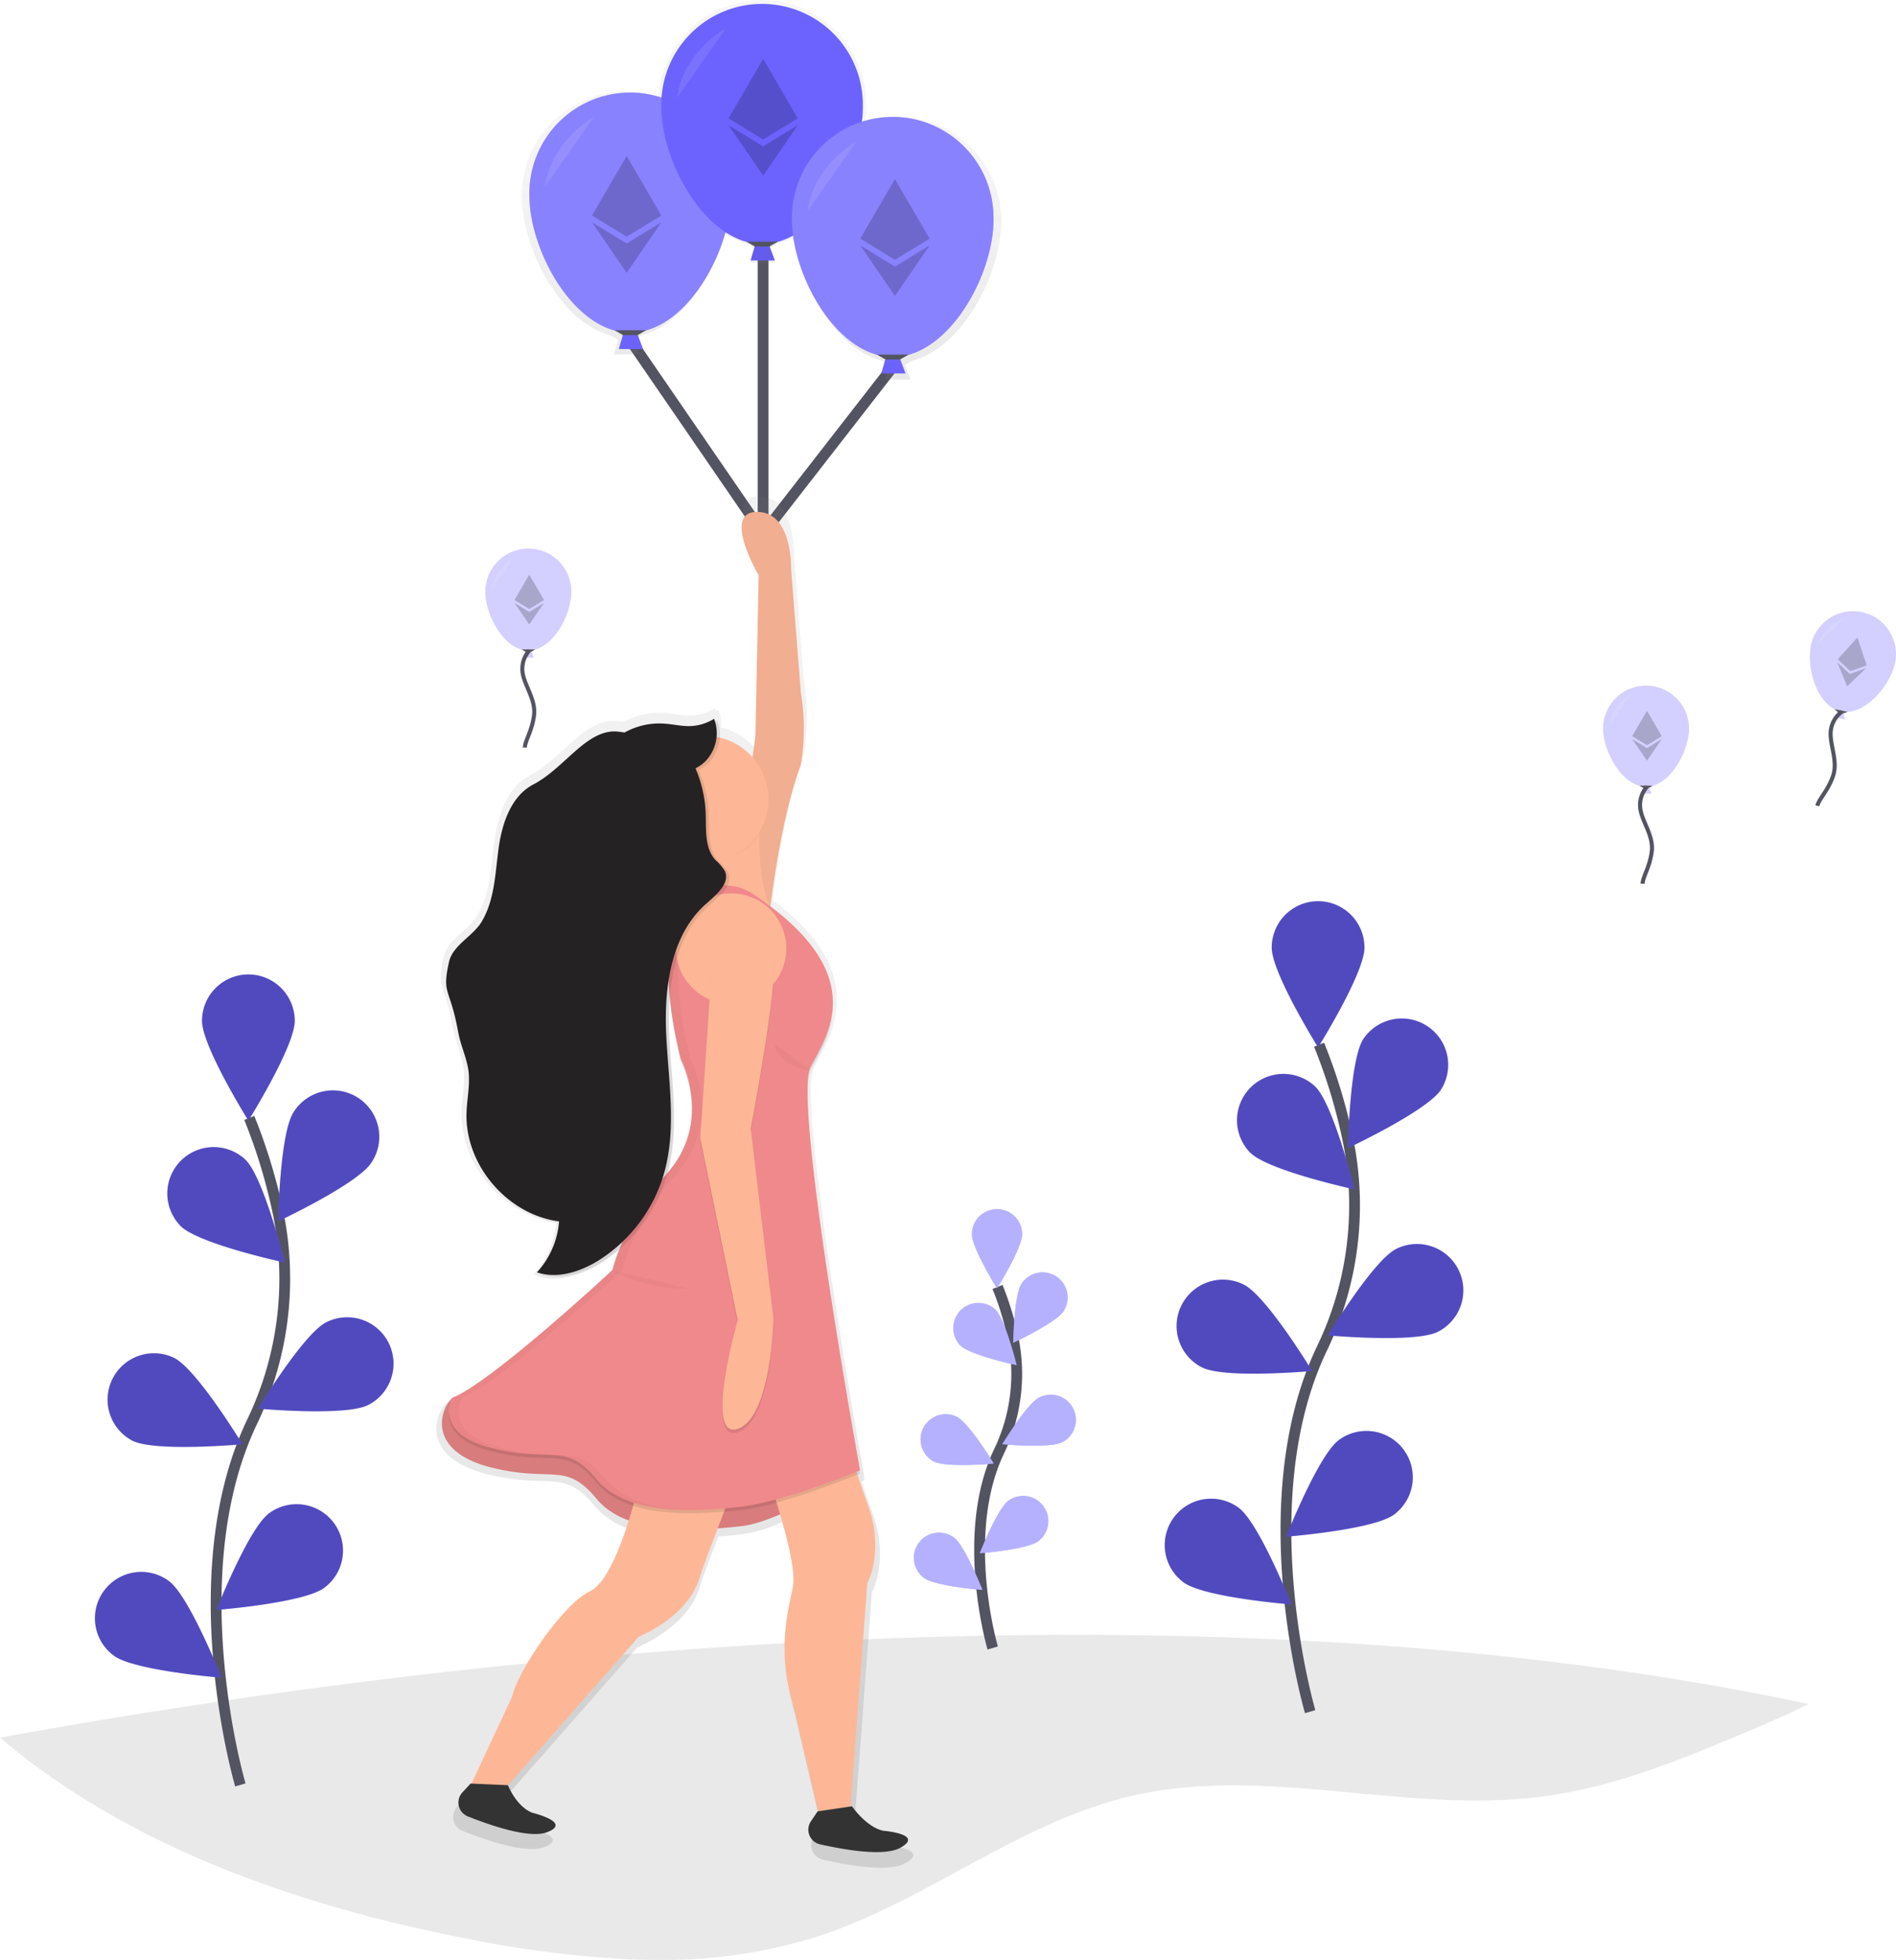 <svg xmlns="http://www.w3.org/2000/svg" xmlns:xlink="http://www.w3.org/1999/xlink" width="351.744" height="363.544" viewBox="0 0 351.744 363.544">
  <defs>
    <linearGradient id="linear-gradient" x1="0.5" y1="1" x2="0.5" gradientUnits="objectBoundingBox">
      <stop offset="0" stop-color="gray" stop-opacity="0.251"/>
      <stop offset="0.54" stop-color="gray" stop-opacity="0.122"/>
      <stop offset="1" stop-color="gray" stop-opacity="0.102"/>
    </linearGradient>
    <linearGradient id="linear-gradient-2" x1="0.5" y1="1" x2="0.5" y2="0" xlink:href="#linear-gradient"/>
  </defs>
  <g id="ethereum" transform="translate(-0.03 -0.029)">
    <path id="Path_622" data-name="Path 622" d="M555.433,725.411c-3.294,1.7-6.746,3.165-10.151,4.627-12.581,5.312-25.351,10.67-38.866,12.493-25.365,3.419-51.562-5.839-76.5-.079-20.89,4.821-38.167,19.595-58.576,26.174a95.168,95.168,0,0,1-29.325,4.257h-1.3q-1.851-.023-3.674-.093a199.5,199.5,0,0,1-30.144-3.785c-31.264-6.015-63.083-17.041-86.985-37.339C289.508,718.934,432.872,699.413,555.433,725.411Z" transform="translate(-219.88 -409.31)" fill="#252223" opacity="0.1"/>
    <path id="Path_623" data-name="Path 623" d="M740.012,599.714s-11.414-38.755,2.142-67.266a61.2,61.2,0,0,0,4.951-38.4A102.951,102.951,0,0,0,741.668,476" transform="translate(-496.923 -282.187)" fill="none" stroke="#535461" stroke-miterlimit="10" stroke-width="2"/>
    <path id="Path_624" data-name="Path 624" d="M747.02,426.839c0,4.752-8.6,18.508-8.6,18.508s-8.6-13.774-8.6-18.508a8.6,8.6,0,1,1,17.2,0Z" transform="translate(-493.858 -251.043)" fill="#6c63ff"/>
    <path id="Path_625" data-name="Path 625" d="M777.686,478.709C775.1,482.7,760.4,489.582,760.4,489.582s.268-16.236,2.85-20.224a8.6,8.6,0,0,1,14.436,9.346Z" transform="translate(-510.292 -276.605)" fill="#6c63ff"/>
    <path id="Path_626" data-name="Path 626" d="M772.709,572.183c-4.243,2.138-20.409.662-20.409.662s8.426-13.881,12.668-16.018a8.6,8.6,0,1,1,7.746,15.358Z" transform="translate(-505.939 -325.12)" fill="#6c63ff"/>
    <path id="Path_627" data-name="Path 627" d="M755.607,646.361c-3.817,2.822-20.007,4.1-20.007,4.1s5.959-15.1,9.777-17.929a8.6,8.6,0,1,1,10.23,13.83Z" transform="translate(-496.966 -365.387)" fill="#6c63ff"/>
    <path id="Path_628" data-name="Path 628" d="M718.494,502.436c3.405,3.308,19.262,6.751,19.262,6.751s-3.887-15.764-7.292-19.077a8.6,8.6,0,0,0-11.984,12.335Z" transform="translate(-486.445 -288.538)" fill="#6c63ff"/>
    <path id="Path_629" data-name="Path 629" d="M696.411,586.473c4.243,2.138,20.409.662,20.409.662s-8.426-13.881-12.668-16.018a8.6,8.6,0,1,0-7.746,15.358Z" transform="translate(-473.365 -332.798)" fill="#6c63ff"/>
    <path id="Path_630" data-name="Path 630" d="M690.411,673.521c3.817,2.822,20.007,4.1,20.007,4.1s-5.959-15.1-9.777-17.929a8.6,8.6,0,1,0-10.23,13.83Z" transform="translate(-470.812 -379.98)" fill="#6c63ff"/>
    <path id="Path_631" data-name="Path 631" d="M747.02,426.839c0,4.752-8.6,18.508-8.6,18.508s-8.6-13.774-8.6-18.508a8.6,8.6,0,1,1,17.2,0Z" transform="translate(-493.858 -251.043)" opacity="0.25"/>
    <path id="Path_632" data-name="Path 632" d="M777.686,478.709C775.1,482.7,760.4,489.582,760.4,489.582s.268-16.236,2.85-20.224a8.6,8.6,0,0,1,14.436,9.346Z" transform="translate(-510.292 -276.605)" opacity="0.25"/>
    <path id="Path_633" data-name="Path 633" d="M772.709,572.183c-4.243,2.138-20.409.662-20.409.662s8.426-13.881,12.668-16.018a8.6,8.6,0,1,1,7.746,15.358Z" transform="translate(-505.939 -325.12)" opacity="0.25"/>
    <path id="Path_634" data-name="Path 634" d="M755.607,646.361c-3.817,2.822-20.007,4.1-20.007,4.1s5.959-15.1,9.777-17.929a8.6,8.6,0,1,1,10.23,13.83Z" transform="translate(-496.966 -365.387)" opacity="0.25"/>
    <path id="Path_635" data-name="Path 635" d="M718.494,502.436c3.405,3.308,19.262,6.751,19.262,6.751s-3.887-15.764-7.292-19.077a8.6,8.6,0,0,0-11.984,12.335Z" transform="translate(-486.445 -288.538)" opacity="0.25"/>
    <path id="Path_636" data-name="Path 636" d="M696.411,586.473c4.243,2.138,20.409.662,20.409.662s-8.426-13.881-12.668-16.018a8.6,8.6,0,1,0-7.746,15.358Z" transform="translate(-473.365 -332.798)" opacity="0.25"/>
    <path id="Path_637" data-name="Path 637" d="M690.411,673.521c3.817,2.822,20.007,4.1,20.007,4.1s-5.959-15.1-9.777-17.929a8.6,8.6,0,1,0-10.23,13.83Z" transform="translate(-470.812 -379.98)" opacity="0.25"/>
    <path id="Path_638" data-name="Path 638" d="M311.062,629.068s-11.415-38.75,2.142-67.279a61.2,61.2,0,0,0,4.951-38.4,102.946,102.946,0,0,0-5.437-18.045" transform="translate(-266.443 -297.952)" fill="none" stroke="#535461" stroke-miterlimit="10" stroke-width="2"/>
    <path id="Path_639" data-name="Path 639" d="M318.11,456.21c0,4.752-8.6,18.508-8.6,18.508s-8.6-13.774-8.6-18.508a8.6,8.6,0,1,1,17.2,0Z" transform="translate(-263.4 -266.826)" fill="#6c63ff"/>
    <path id="Path_640" data-name="Path 640" d="M348.736,507.659c-2.582,3.988-17.286,10.873-17.286,10.873s.268-16.236,2.85-20.224a8.6,8.6,0,1,1,14.436,9.346Z" transform="translate(-279.812 -291.965)" fill="#6c63ff"/>
    <path id="Path_641" data-name="Path 641" d="M343.769,601.553c-4.243,2.138-20.409.662-20.409.662s8.426-13.881,12.668-16.018a8.6,8.6,0,1,1,7.746,15.358Z" transform="translate(-275.465 -340.901)" fill="#6c63ff"/>
    <path id="Path_642" data-name="Path 642" d="M326.667,675.731c-3.817,2.822-20.007,4.1-20.007,4.1s5.959-15.1,9.777-17.929a8.6,8.6,0,1,1,10.23,13.83Z" transform="translate(-266.492 -381.168)" fill="#6c63ff"/>
    <path id="Path_643" data-name="Path 643" d="M289.566,531.79c3.405,3.308,19.28,6.737,19.28,6.737s-3.887-15.764-7.292-19.077a8.6,8.6,0,0,0-11.984,12.335Z" transform="translate(-255.986 -304.303)" fill="#6c63ff"/>
    <path id="Path_644" data-name="Path 644" d="M267.729,615.956c4.243,2.138,20.409.662,20.409.662s-8.426-13.881-12.668-16.018a8.6,8.6,0,0,0-7.741,15.357Z" transform="translate(-243.135 -348.692)" fill="#6c63ff"/>
    <path id="Path_645" data-name="Path 645" d="M261.461,702.88c3.817,2.822,20.007,4.1,20.007,4.1s-5.959-15.1-9.777-17.938a8.6,8.6,0,1,0-10.23,13.83Z" transform="translate(-240.332 -395.75)" fill="#6c63ff"/>
    <path id="Path_646" data-name="Path 646" d="M318.11,456.21c0,4.752-8.6,18.508-8.6,18.508s-8.6-13.774-8.6-18.508a8.6,8.6,0,1,1,17.2,0Z" transform="translate(-263.4 -266.826)" opacity="0.25"/>
    <path id="Path_647" data-name="Path 647" d="M348.736,507.659c-2.582,3.988-17.286,10.873-17.286,10.873s.268-16.236,2.85-20.224a8.6,8.6,0,1,1,14.436,9.346Z" transform="translate(-279.812 -291.965)" opacity="0.25"/>
    <path id="Path_648" data-name="Path 648" d="M343.769,601.553c-4.243,2.138-20.409.662-20.409.662s8.426-13.881,12.668-16.018a8.6,8.6,0,1,1,7.746,15.358Z" transform="translate(-275.465 -340.901)" opacity="0.25"/>
    <path id="Path_649" data-name="Path 649" d="M326.667,675.731c-3.817,2.822-20.007,4.1-20.007,4.1s5.959-15.1,9.777-17.929a8.6,8.6,0,1,1,10.23,13.83Z" transform="translate(-266.492 -381.168)" opacity="0.25"/>
    <path id="Path_650" data-name="Path 650" d="M289.566,531.79c3.405,3.308,19.28,6.737,19.28,6.737s-3.887-15.764-7.292-19.077a8.6,8.6,0,0,0-11.984,12.335Z" transform="translate(-255.986 -304.303)" opacity="0.25"/>
    <path id="Path_651" data-name="Path 651" d="M267.729,615.956c4.243,2.138,20.409.662,20.409.662s-8.426-13.881-12.668-16.018a8.6,8.6,0,0,0-7.741,15.357Z" transform="translate(-243.135 -348.692)" opacity="0.25"/>
    <path id="Path_652" data-name="Path 652" d="M261.461,702.88c3.817,2.822,20.007,4.1,20.007,4.1s-5.959-15.1-9.777-17.938a8.6,8.6,0,1,0-10.23,13.83Z" transform="translate(-240.332 -395.75)" opacity="0.25"/>
    <path id="Path_653" data-name="Path 653" d="M615.113,640.089s-6.181-20.983,1.157-36.423a33.137,33.137,0,0,0,2.679-20.789,55.735,55.735,0,0,0-2.943-9.758" transform="translate(-430.919 -334.371)" fill="none" stroke="#535461" stroke-miterlimit="10" stroke-width="2"/>
    <path id="Path_654" data-name="Path 654" d="M618.929,546.592c0,2.573-4.655,10.026-4.655,10.026s-4.655-7.445-4.655-10.026a4.657,4.657,0,0,1,9.314,0Z" transform="translate(-429.276 -317.615)" fill="#6c63ff"/>
    <path id="Path_655" data-name="Path 655" d="M635.51,574.464c-1.388,2.156-9.36,5.885-9.36,5.885s.143-8.791,1.541-10.947a4.655,4.655,0,0,1,7.815,5.062Z" transform="translate(-438.158 -331.232)" fill="#6c63ff"/>
    <path id="Path_656" data-name="Path 656" d="M632.819,625.175c-2.313,1.157-11.049.356-11.049.356s4.562-7.514,6.857-8.671a4.662,4.662,0,1,1,4.192,8.328Z" transform="translate(-435.804 -357.606)" fill="#6c63ff"/>
    <path id="Path_657" data-name="Path 657" d="M623.562,665.32c-2.068,1.527-10.832,2.221-10.832,2.221s3.239-8.176,5.293-9.716a4.66,4.66,0,0,1,5.552,7.486Z" transform="translate(-430.947 -379.391)" fill="#6c63ff"/>
    <path id="Path_658" data-name="Path 658" d="M603.462,587.428c1.851,1.791,10.438,3.646,10.438,3.646s-2.11-8.555-3.961-10.327a4.655,4.655,0,0,0-6.478,6.681Z" transform="translate(-425.255 -337.811)" fill="#6c63ff"/>
    <path id="Path_659" data-name="Path 659" d="M591.509,632.915c2.313,1.157,11.049.356,11.049.356S598,625.758,595.7,624.6a4.662,4.662,0,0,0-4.192,8.328Z" transform="translate(-418.165 -361.764)" fill="#6c63ff"/>
    <path id="Path_660" data-name="Path 660" d="M588.246,680.03c2.068,1.527,10.831,2.221,10.831,2.221s-3.239-8.176-5.293-9.716a4.66,4.66,0,1,0-5.552,7.486Z" transform="translate(-416.771 -387.295)" fill="#6c63ff"/>
    <path id="Path_661" data-name="Path 661" d="M618.929,546.592c0,2.573-4.655,10.026-4.655,10.026s-4.655-7.445-4.655-10.026a4.657,4.657,0,0,1,9.314,0Z" transform="translate(-429.276 -317.615)" fill="#fff" opacity="0.5"/>
    <path id="Path_662" data-name="Path 662" d="M635.51,574.464c-1.388,2.156-9.36,5.885-9.36,5.885s.143-8.791,1.541-10.947a4.655,4.655,0,0,1,7.815,5.062Z" transform="translate(-438.158 -331.232)" fill="#fff" opacity="0.5"/>
    <path id="Path_663" data-name="Path 663" d="M632.819,625.175c-2.313,1.157-11.049.356-11.049.356s4.562-7.514,6.857-8.671a4.662,4.662,0,1,1,4.192,8.328Z" transform="translate(-435.804 -357.606)" fill="#fff" opacity="0.5"/>
    <path id="Path_664" data-name="Path 664" d="M623.562,665.32c-2.068,1.527-10.832,2.221-10.832,2.221s3.239-8.176,5.293-9.716a4.66,4.66,0,0,1,5.552,7.486Z" transform="translate(-430.947 -379.391)" fill="#fff" opacity="0.5"/>
    <path id="Path_665" data-name="Path 665" d="M603.462,587.428c1.851,1.791,10.438,3.646,10.438,3.646s-2.11-8.555-3.961-10.327a4.655,4.655,0,0,0-6.478,6.681Z" transform="translate(-425.255 -337.811)" fill="#fff" opacity="0.5"/>
    <path id="Path_666" data-name="Path 666" d="M591.509,632.915c2.313,1.157,11.049.356,11.049.356S598,625.758,595.7,624.6a4.662,4.662,0,0,0-4.192,8.328Z" transform="translate(-418.165 -361.764)" fill="#fff" opacity="0.5"/>
    <path id="Path_667" data-name="Path 667" d="M588.246,680.03c2.068,1.527,10.831,2.221,10.831,2.221s-3.239-8.176-5.293-9.716a4.66,4.66,0,1,0-5.552,7.486Z" transform="translate(-416.771 -387.295)" fill="#fff" opacity="0.5"/>
    <path id="Path_668" data-name="Path 668" d="M306.01,101.75v51.909l24.023-30.889" transform="translate(-164.407 -54.656)" fill="none" stroke="#535461" stroke-miterlimit="10" stroke-width="2"/>
    <line id="Line_12" data-name="Line 12" x2="24.453" y2="35.608" transform="translate(117.15 63.395)" fill="none" stroke="#535461" stroke-miterlimit="10" stroke-width="2"/>
    <g id="Group_58" data-name="Group 58" transform="translate(96.829 0.029)" opacity="0.7">
      <path id="Path_669" data-name="Path 669" d="M518.081,98.141a19.331,19.331,0,0,0-25.3-18.373,23.223,23.223,0,0,0,.245-3.28A19.322,19.322,0,0,0,454.434,75.1,19.331,19.331,0,0,0,429.12,93.473c0,9.716,7.139,23.481,16.449,25.911l1.448.828-.787,2.693h4.655l-1-2.688,1.439-.824c7.19-1.888,13.089-10.549,15.4-18.859a14.117,14.117,0,0,0,4.123,1.874l1.448.828-.787,2.693h4.655l-1.013-2.7,1.439-.824a13.48,13.48,0,0,0,3.072-1.245c1.245,9.323,7.866,20.7,16.236,22.9l1.448.828-.787,2.693h4.655l-1.013-2.7,1.439-.824C510.96,121.623,518.081,107.835,518.081,98.141Z" transform="translate(-429.12 -57.179)" fill="url(#linear-gradient)"/>
    </g>
    <path id="Path_670" data-name="Path 670" d="M252.642,136.832h-4.5l.787-2.7h2.7Z" transform="translate(-133.312 -72.054)" fill="#6c63ff"/>
    <path id="Path_671" data-name="Path 671" d="M469.574,113.827c0,10.327-8.37,25.448-18.7,25.448s-18.7-15.13-18.7-25.448a18.7,18.7,0,1,1,37.392,0Z" transform="translate(-333.935 -77.542)" fill="#6c63ff"/>
    <path id="Path_672" data-name="Path 672" d="M469.574,113.827c0,10.327-8.37,25.448-18.7,25.448s-18.7-15.13-18.7-25.448a18.7,18.7,0,1,1,37.392,0Z" transform="translate(-333.935 -77.542)" fill="#fff" opacity="0.2"/>
    <path id="Path_673" data-name="Path 673" d="M250.71,133.332h-2.7l-1.578-.9h5.858Z" transform="translate(-132.394 -71.141)" fill="#535461"/>
    <path id="Path_674" data-name="Path 674" d="M447.539,104.13s-7.866,4.28-9.009,12.84" transform="translate(-337.347 -82.377)" fill="#fff" opacity="0.1"/>
    <path id="Path_675" data-name="Path 675" d="M305.482,101.312h-4.5l.787-2.7h2.7Z" transform="translate(-161.704 -52.969)" fill="#6c63ff"/>
    <path id="Path_676" data-name="Path 676" d="M305.482,101.312h-4.5l.787-2.7h2.7Z" transform="translate(-161.704 -52.969)" opacity="0.07"/>
    <path id="Path_677" data-name="Path 677" d="M522.464,78.287c0,10.327-8.37,25.448-18.7,25.448s-18.7-15.13-18.7-25.448a18.7,18.7,0,1,1,37.392,0Z" transform="translate(-362.354 -58.445)" fill="#6c63ff"/>
    <path id="Path_678" data-name="Path 678" d="M303.55,97.808h-2.7l-1.578-.9h5.858Z" transform="translate(-160.785 -52.055)" fill="#535461"/>
    <path id="Path_679" data-name="Path 679" d="M500.409,68.61s-7.866,4.28-9.009,12.84" transform="translate(-365.755 -63.292)" fill="#fff" opacity="0.1"/>
    <path id="Path_680" data-name="Path 680" d="M357.877,146.6H353.37l.791-2.7h2.7Z" transform="translate(-189.854 -77.304)" fill="#6c63ff"/>
    <path id="Path_681" data-name="Path 681" d="M574.855,123.587c0,10.327-8.37,25.448-18.7,25.448s-18.7-15.13-18.7-25.448a18.7,18.7,0,1,1,37.392,0Z" transform="translate(-390.503 -82.786)" fill="#6c63ff"/>
    <path id="Path_682" data-name="Path 682" d="M574.855,123.587c0,10.327-8.37,25.448-18.7,25.448s-18.7-15.13-18.7-25.448a18.7,18.7,0,1,1,37.392,0Z" transform="translate(-390.503 -82.786)" fill="#fff" opacity="0.2"/>
    <path id="Path_683" data-name="Path 683" d="M355.95,143.1h-2.7l-1.578-.9h5.858Z" transform="translate(-188.94 -76.39)" fill="#535461"/>
    <path id="Path_684" data-name="Path 684" d="M552.809,113.9s-7.866,4.28-9.009,12.84" transform="translate(-393.91 -87.627)" fill="#fff" opacity="0.1"/>
    <path id="Path_685" data-name="Path 685" d="M577.7,140.03l-6.431,3.928-6.436-3.928L571.266,129Zm-6.431,5.191-6.436-3.928,6.436,9.374,6.436-9.374Z" transform="translate(-405.21 -95.74)" opacity="0.2"/>
    <path id="Path_686" data-name="Path 686" d="M524.853,91.81l-6.431,3.928L512,91.81l6.436-11.04ZM518.422,97,512,93.068l6.436,9.374,6.436-9.374L518.436,97Z" transform="translate(-376.823 -69.826)" opacity="0.2"/>
    <path id="Path_687" data-name="Path 687" d="M470.137,130.75l-6.431,3.928-6.436-3.928,6.436-11.04Zm-6.431,5.191-6.436-3.928,6.436,9.374,6.436-9.374Z" transform="translate(-347.416 -90.749)" opacity="0.2"/>
    <path id="Path_688" data-name="Path 688" d="M478.64,506.457c-3.239-.74-5.9-4.627-5.9-4.627l-.264.042,3.193-42.387s3.387-6.158,0-15.093c-.676-1.777-1.309-3.641-1.9-5.487l.514-.213-.1-.574.1-.042s-9.851-53.986-9.943-71.559a11.13,11.13,0,0,1,.569-4.368c1.555-2.966,4.34-7.232,4.224-12.557.1-5.2-2.5-11.452-11.845-18.508.745-5.922,2.582-18.392,5.774-26.836a41.964,41.964,0,0,0,0-13.881l-1.851-23.407s.31-10.781-6.478-10.781.31,12.03.31,12.03l-.615,30.491s-.2,1.578-.551,4.058a12,12,0,0,0-6.2-3.725,7.4,7.4,0,0,0-.463-3.28c-.139.088-.282.167-.426.245-.056-.185-.12-.37-.19-.551a9.253,9.253,0,0,1-4.807,1.388c-1.555,0-3.081-.375-4.627-.49a13.529,13.529,0,0,0-7.537,1.68c-.319-.032-.643-.074-.967-.12-6.061-.925-10.276,6.8-16.347,9.962-4.257,2.216-5.978,7.4-6.644,12.15s-.745,9.8-3.239,13.922c-1.693,2.813-5.483,4.437-6.2,7.639-1.388,6.246.153,4.706,1.693,13.02.509,2.748,1.171,3.845,1.818,6.566.7,2.933-.074,6.015-.18,9.013-.268,7.9,4.812,15.523,11.868,18.919a18.744,18.744,0,0,0,5.677,1.92,16.148,16.148,0,0,1-4.187,9.471,7.028,7.028,0,0,0,.713.2l-.1.106c4.072,1.333,8.569-.208,12.159-2.549a28.231,28.231,0,0,0,2.994-2.258,26.986,26.986,0,0,0-1.351,4.035l-.028.028-.74-.18s.213.12.6.315c-2.045,1.9-22.112,20.418-29.825,23.958-1.7.037-7.25,9.943,7.2,13.46,11.4,2.776,13.881-1.231,19.711,5.853a14.181,14.181,0,0,0,6.117,4.141c-1.666,5.312-4.3,11.979-7.352,13.418-5.238,2.466-13.881,15.4-14.806,20.021l-7.736,16.486h-.143l-1.569,1.68a2.818,2.818,0,0,0,1.013,4.539c4.47,1.781,11.743,4.252,15.033,3.021,4.928-1.851-2.776-3.7-2.776-3.7-3.081-1.231-4.627-5.238-4.627-5.238l24.791-28.182s9.716-3.766,11.7-11.7c.125-.5,1.587-4.4,3.271-8.823,1.573-.116,3.068-.268,4.428-.416a27.588,27.588,0,0,0,7.459-2.263c1.605,5.427,2.984,11.313,2.4,13.964-1.231,5.552-2.776,12.627,0,21.867l4.775,20.483h.435l-.49.074-1.272,1.883a2.836,2.836,0,0,0,1.73,4.358c4.7,1.064,12.229,2.364,15.269.639C486.547,507.087,478.64,506.457,478.64,506.457Zm-40.6-151.16a55.468,55.468,0,0,1,.1-6.7,81.435,81.435,0,0,0,2.11,12.03,22.148,22.148,0,0,1,2.128,9.064,18.045,18.045,0,0,1-4.59,11.877l-.028.028c2.286-8.5.671-17.5.282-26.3Z" transform="translate(-313.893 -164.076)" fill="url(#linear-gradient-2)"/>
    <path id="Path_689" data-name="Path 689" d="M441.738,424.425c-2.656,4.493-2.175,12.705,1.513,27.724,0,0,4.215,11.442-4.215,21.075S428.8,491.269,428.8,491.269s-26.466,16.4-29.806,23.782c4.969-10.989-11.345,4.743,7.528,9.332,11.137,2.711,13.548-1.2,19.266,5.719s18.665,6.015,26.794,5.117,21.978-10.535,21.978-10.535-15.352-64.726-12.03-71.05c3.132-5.983,14.4-17.351-7.671-32.074A9.287,9.287,0,0,0,441.738,424.425Z" transform="translate(-315.112 -252.09)" fill="#f0898b"/>
    <path id="Path_690" data-name="Path 690" d="M441.64,424.425c-2.656,4.493-2.175,12.705,1.513,27.724,0,0,4.215,11.442-4.215,21.075S428.7,491.269,428.7,491.269s-26.637,16.324-29.806,23.782c4.669-10.989-11.345,4.743,7.528,9.332,11.137,2.711,13.548-1.2,19.266,5.719s18.665,6.015,26.794,5.117,21.978-10.535,21.978-10.535-15.352-64.726-12.03-71.05c3.132-5.983,14.4-17.351-7.671-32.074A9.287,9.287,0,0,0,441.64,424.425Z" transform="translate(-315.014 -252.09)" opacity="0.1"/>
    <path id="Path_691" data-name="Path 691" d="M439.817,645.868s-3.914,17.462-9.032,19.868-13.548,15.051-14.45,19.567L408.66,701.71h6.94l24.217-27.539s9.5-3.7,11.442-11.442c.3-1.2,8.43-22.278,8.43-22.278Z" transform="translate(-321.298 -370.548)" fill="#fdb797"/>
    <path id="Path_692" data-name="Path 692" d="M524.76,628.221s7.227,19.266,6.015,24.689-2.711,12.345,0,21.376l4.669,20.021,6.015-.3,3.16-42s3.313-6.015,0-14.75A167.833,167.833,0,0,1,538.9,617.69Z" transform="translate(-383.679 -358.319)" fill="#fdb797"/>
    <path id="Path_693" data-name="Path 693" d="M517.512,338.879s1.8-18.364,6.015-29.506a40.9,40.9,0,0,0,0-13.548l-1.8-22.88s.3-10.535-6.32-10.535.3,11.743.3,11.743l-.6,29.806s-3.914,30.408-6.621,33.721Z" transform="translate(-374.932 -167.423)" fill="#fdb797"/>
    <path id="Path_694" data-name="Path 694" d="M517.512,338.879s1.8-18.364,6.015-29.506a40.9,40.9,0,0,0,0-13.548l-1.8-22.88s.3-10.535-6.32-10.535.3,11.743.3,11.743l-.6,29.806s-3.914,30.408-6.621,33.721Z" transform="translate(-374.932 -167.423)" opacity="0.05"/>
    <path id="Path_695" data-name="Path 695" d="M509.382,380.83s-1.2,14.45,2.411,19.266c0,0-8.43-4.516-15.653-.6,0,0,4.516-12.345,3.012-17.763Z" transform="translate(-368.302 -231.051)" fill="#fdb797"/>
    <path id="Path_696" data-name="Path 696" d="M443.228,417.916c-2.656,4.493-3.984,12.705-.3,27.724,0,0,6.015,11.442-2.411,21.075s-10.235,18.045-10.235,18.045-22.278,20.775-29.806,23.782c0,0-3.614,6.621,7.528,9.332s13.548-1.2,19.266,5.719,18.665,6.015,26.794,5.117,22.126-6.774,22.126-6.774S463.7,453.46,467.01,447.126c3.132-5.983,11.387-17.351-10.679-32.074A9.273,9.273,0,0,0,443.228,417.916Z" transform="translate(-316.602 -248.594)" opacity="0.1"/>
    <path id="Path_697" data-name="Path 697" d="M443.228,416.615c-2.656,4.493-3.984,12.705-.3,27.724,0,0,6.015,11.442-2.411,21.075s-10.235,18.045-10.235,18.045-22.278,20.775-29.806,23.782c0,0-3.614,6.621,7.528,9.332s13.548-1.2,19.266,5.719,18.665,6.015,26.794,5.117,22.126-6.774,22.126-6.774-12.493-68.478-9.184-74.812c3.132-5.983,11.387-17.351-10.679-32.074A9.269,9.269,0,0,0,443.228,416.615Z" transform="translate(-316.602 -247.894)" fill="#f0898b"/>
    <circle id="Ellipse_2723" data-name="Ellipse 2723" cx="10.235" cy="10.235" r="10.235" transform="translate(125.428 165.741)" fill="#fdb797"/>
    <path id="Path_698" data-name="Path 698" d="M502.8,441.82l-2.105,31.611,6.94,33.721s-6.32,22.278,0,20.169,6.621-20.469,6.621-20.469l-4.229-35.211s5.117-26.494,4.215-31.925S502.8,441.82,502.8,441.82Z" transform="translate(-370.746 -261.634)" opacity="0.1"/>
    <path id="Path_699" data-name="Path 699" d="M502.8,440.507l-2.105,31.611,6.94,33.721s-6.334,22.278-.018,20.15,6.64-20.451,6.64-20.451l-4.215-35.224s5.117-26.494,4.215-31.926S502.8,440.507,502.8,440.507Z" transform="translate(-370.746 -260.922)" fill="#fdb797"/>
    <path id="Path_700" data-name="Path 700" d="M501.929,391.318c4.261,0,8.139-1.217,10.179-4.627.028-2.66.19-4.571.19-4.571l-10.235.925c.648,2.313.292,4.312-.463,7.676C501.817,390.717,501.739,391.318,501.929,391.318Z" transform="translate(-371.235 -231.745)" opacity="0.03"/>
    <circle id="Ellipse_2724" data-name="Ellipse 2724" cx="11.743" cy="11.743" r="11.743" transform="translate(119.103 136.536)" fill="#fdb797"/>
    <path id="Path_701" data-name="Path 701" d="M530.29,475.51s.925,4.516,6.774,4.969" transform="translate(-386.651 -281.924)" opacity="0.03"/>
    <path id="Path_702" data-name="Path 702" d="M429.052,522.33c-5.719-6.94-8.129-3.012-19.266-5.719s-7.546-9.332-7.546-9.332c7.528-3.012,29.806-23.782,29.806-23.782s1.8-8.43,10.235-18.045,2.411-21.075,2.411-21.075c-3.7-15.014-2.364-23.232.3-27.724a9.05,9.05,0,0,1,6.973-4.391,9.124,9.124,0,0,0-8.791,4.391c-2.656,4.493-3.984,12.705-.3,27.724,0,0,6.015,11.442-2.411,21.075S430.227,483.5,430.227,483.5s-22.278,20.775-29.806,23.782c0,0-3.614,6.621,7.528,9.332s13.548-1.2,19.266,5.719c3.956,4.789,11.364,5.834,18.248,5.723C439.152,527.952,432.661,526.7,429.052,522.33Z" transform="translate(-316.57 -247.912)" opacity="0.03"/>
    <path id="Path_703" data-name="Path 703" d="M451.8,374.224a9.465,9.465,0,0,0-1.8-2.087c-1.985-2.253-1.643-5.631-1.758-8.634a23.522,23.522,0,0,0-1.892-8.328,7.069,7.069,0,0,0,1.911-1.388A7.5,7.5,0,0,0,449.8,346a9.046,9.046,0,0,1-4.7,1.36c-1.518,0-3.012-.366-4.53-.463a13.228,13.228,0,0,0-7.371,1.642c-.315-.032-.629-.069-.925-.12-5.927-.9-10.045,6.649-15.977,9.74-4.164,2.17-5.844,7.232-6.478,11.877s-.731,9.587-3.146,13.608c-1.656,2.748-5.363,4.335-6.057,7.468-1.356,6.107.148,4.6,1.652,12.729.5,2.688,1.143,3.762,1.777,6.417.685,2.869-.074,5.862-.176,8.791-.329,9.679,7.56,18.947,17.17,20.164a15.782,15.782,0,0,1-4.113,9.467c3.979,1.3,8.379-.2,11.886-2.494A28.478,28.478,0,0,0,440.5,430.209c2.364-8.393.736-17.314.361-26.026s1-18.4,7.625-24.06C450.331,378.532,452.793,376.45,451.8,374.224Z" transform="translate(-316.691 -212.337)" opacity="0.1"/>
    <path id="Path_704" data-name="Path 704" d="M450.5,373.583a9.464,9.464,0,0,0-1.8-2.087c-1.985-2.253-1.643-5.631-1.758-8.634a23.522,23.522,0,0,0-1.892-8.328,7.069,7.069,0,0,0,1.911-1.388,7.5,7.5,0,0,0,1.541-7.8,9.045,9.045,0,0,1-4.7,1.36c-1.518,0-3.012-.366-4.53-.463a13.228,13.228,0,0,0-7.371,1.643c-.315-.032-.629-.069-.925-.12-5.927-.9-10.045,6.649-15.977,9.74-4.164,2.17-5.844,7.232-6.478,11.877s-.731,9.587-3.146,13.608c-1.656,2.748-5.363,4.335-6.057,7.468-1.356,6.107.148,4.6,1.652,12.729.5,2.688,1.143,3.762,1.777,6.418.685,2.869-.074,5.862-.176,8.791-.329,9.679,7.56,18.947,17.17,20.164a15.782,15.782,0,0,1-4.113,9.467c3.979,1.3,8.379-.2,11.886-2.494a28.478,28.478,0,0,0,11.729-15.967c2.364-8.393.736-17.314.361-26.026s1-18.4,7.625-24.06C449.031,377.882,451.493,375.8,450.5,373.583Z" transform="translate(-315.992 -211.988)" fill="#252223"/>
    <path id="Path_705" data-name="Path 705" d="M412.915,772.511s1.5,3.914,4.516,5.117c0,0,7.528,1.8,2.711,3.614-3.239,1.208-10.323-1.212-14.7-2.952a2.776,2.776,0,0,1-.99-4.437l1.532-1.643Z" transform="translate(-318.649 -441.344)" fill="#333"/>
    <path id="Path_706" data-name="Path 706" d="M552.118,781.32s2.6,3.808,5.765,4.53c0,0,7.718.615,3.239,3.146-2.98,1.684-10.346.416-14.936-.625a2.776,2.776,0,0,1-1.689-4.261l1.245-1.851Z" transform="translate(-394.03 -446.239)" fill="#333"/>
    <path id="Path_707" data-name="Path 707" d="M463.92,566a31.355,31.355,0,0,0,14.751,3.614" transform="translate(-350.989 -330.545)" opacity="0.03"/>
    <path id="Path_708" data-name="Path 708" d="M211.83,262.3h-1.92l.333-1.157H211.4Z" transform="translate(-112.771 -140.298)" fill="#6c63ff" opacity="0.3"/>
    <path id="Path_709" data-name="Path 709" d="M430.474,285.253c0,4.4-3.572,10.873-7.977,10.873s-7.977-6.478-7.977-10.859a7.977,7.977,0,1,1,15.953,0Z" transform="translate(-324.446 -175.418)" fill="#6c63ff" opacity="0.3"/>
    <path id="Path_710" data-name="Path 710" d="M211.008,260.8h-1.157l-.671-.384h2.5Z" transform="translate(-112.379 -139.911)" fill="#535461"/>
    <path id="Path_711" data-name="Path 711" d="M421.055,281.11a8.006,8.006,0,0,0-3.845,5.478" transform="translate(-325.892 -177.471)" fill="#fff" opacity="0.1"/>
    <path id="Path_712" data-name="Path 712" d="M431.677,292.25l-2.744,1.675-2.744-1.675,2.744-4.71Zm-2.744,2.216-2.744-1.675,2.744,4,2.744-4Z" transform="translate(-330.717 -180.926)" opacity="0.2"/>
    <path id="Path_713" data-name="Path 713" d="M430.66,317.93a5.09,5.09,0,0,0-1.259,4.192c.421,2.517,2.517,5.034,2.1,7.967s-1.68,4.627-1.68,5.871" transform="translate(-332.41 -197.255)" fill="none" stroke="#535461" stroke-miterlimit="10" stroke-width="0.75"/>
    <path id="Path_714" data-name="Path 714" d="M659.985,316.887H658.06l.338-1.157h1.152Z" transform="translate(-353.567 -169.63)" fill="#6c63ff" opacity="0.3"/>
    <path id="Path_715" data-name="Path 715" d="M878.624,339.827c0,4.4-3.572,10.859-7.977,10.859s-7.977-6.478-7.977-10.859a7.977,7.977,0,0,1,15.953,0Z" transform="translate(-565.242 -204.734)" fill="#6c63ff" opacity="0.3"/>
    <path id="Path_716" data-name="Path 716" d="M659.163,315.394h-1.152l-.671-.384h2.5Z" transform="translate(-353.18 -169.243)" fill="#535461"/>
    <path id="Path_717" data-name="Path 717" d="M869.215,335.7a8.006,8.006,0,0,0-3.845,5.478" transform="translate(-566.693 -206.803)" fill="#fff" opacity="0.1"/>
    <path id="Path_718" data-name="Path 718" d="M879.838,346.84l-2.744,1.675-2.744-1.675,2.744-4.71Zm-2.744,2.216-2.744-1.675,2.744,4,2.744-4Z" transform="translate(-571.518 -210.258)" opacity="0.2"/>
    <path id="Path_719" data-name="Path 719" d="M878.82,372.52a5.09,5.09,0,0,0-1.259,4.192c.421,2.517,2.517,5.034,2.1,7.967s-1.68,4.627-1.68,5.872" transform="translate(-573.212 -226.586)" fill="none" stroke="#535461" stroke-miterlimit="10" stroke-width="0.75"/>
    <path id="Path_720" data-name="Path 720" d="M737.513,286.787l-1.883-.4.569-1.06,1.129.241Z" transform="translate(-395.246 -153.296)" fill="#6c63ff" opacity="0.3"/>
    <path id="Path_721" data-name="Path 721" d="M961.381,311.819c-.925,4.312-5.742,9.888-10.054,8.976s-6.478-7.967-5.552-12.275a7.976,7.976,0,1,1,15.608,3.3Z" transform="translate(-609.782 -188.798)" fill="#6c63ff" opacity="0.3"/>
    <path id="Path_722" data-name="Path 722" d="M737.3,285.074l-1.129-.236-.578-.518,2.443.518Z" transform="translate(-395.225 -152.753)" fill="#535461"/>
    <path id="Path_723" data-name="Path 723" d="M953.875,305.07a8.007,8.007,0,0,0-4.9,4.562" transform="translate(-611.618 -190.345)" fill="#fff" opacity="0.1"/>
    <path id="Path_724" data-name="Path 724" d="M962.013,317.913l-3.031,1.073-2.341-2.207,3.66-4.039Zm-3.142,1.6-2.341-2.207,1.851,4.483,3.516-3.345-3.035,1.073Z" transform="translate(-615.674 -194.466)" opacity="0.2"/>
    <path id="Path_725" data-name="Path 725" d="M953.173,342.47a5.089,5.089,0,0,0-2.1,3.84c-.111,2.549,1.42,5.446.4,8.231s-2.6,4.164-2.855,5.395" transform="translate(-611.424 -210.44)" fill="none" stroke="#535461" stroke-miterlimit="10" stroke-width="0.75"/>
  </g>
</svg>
